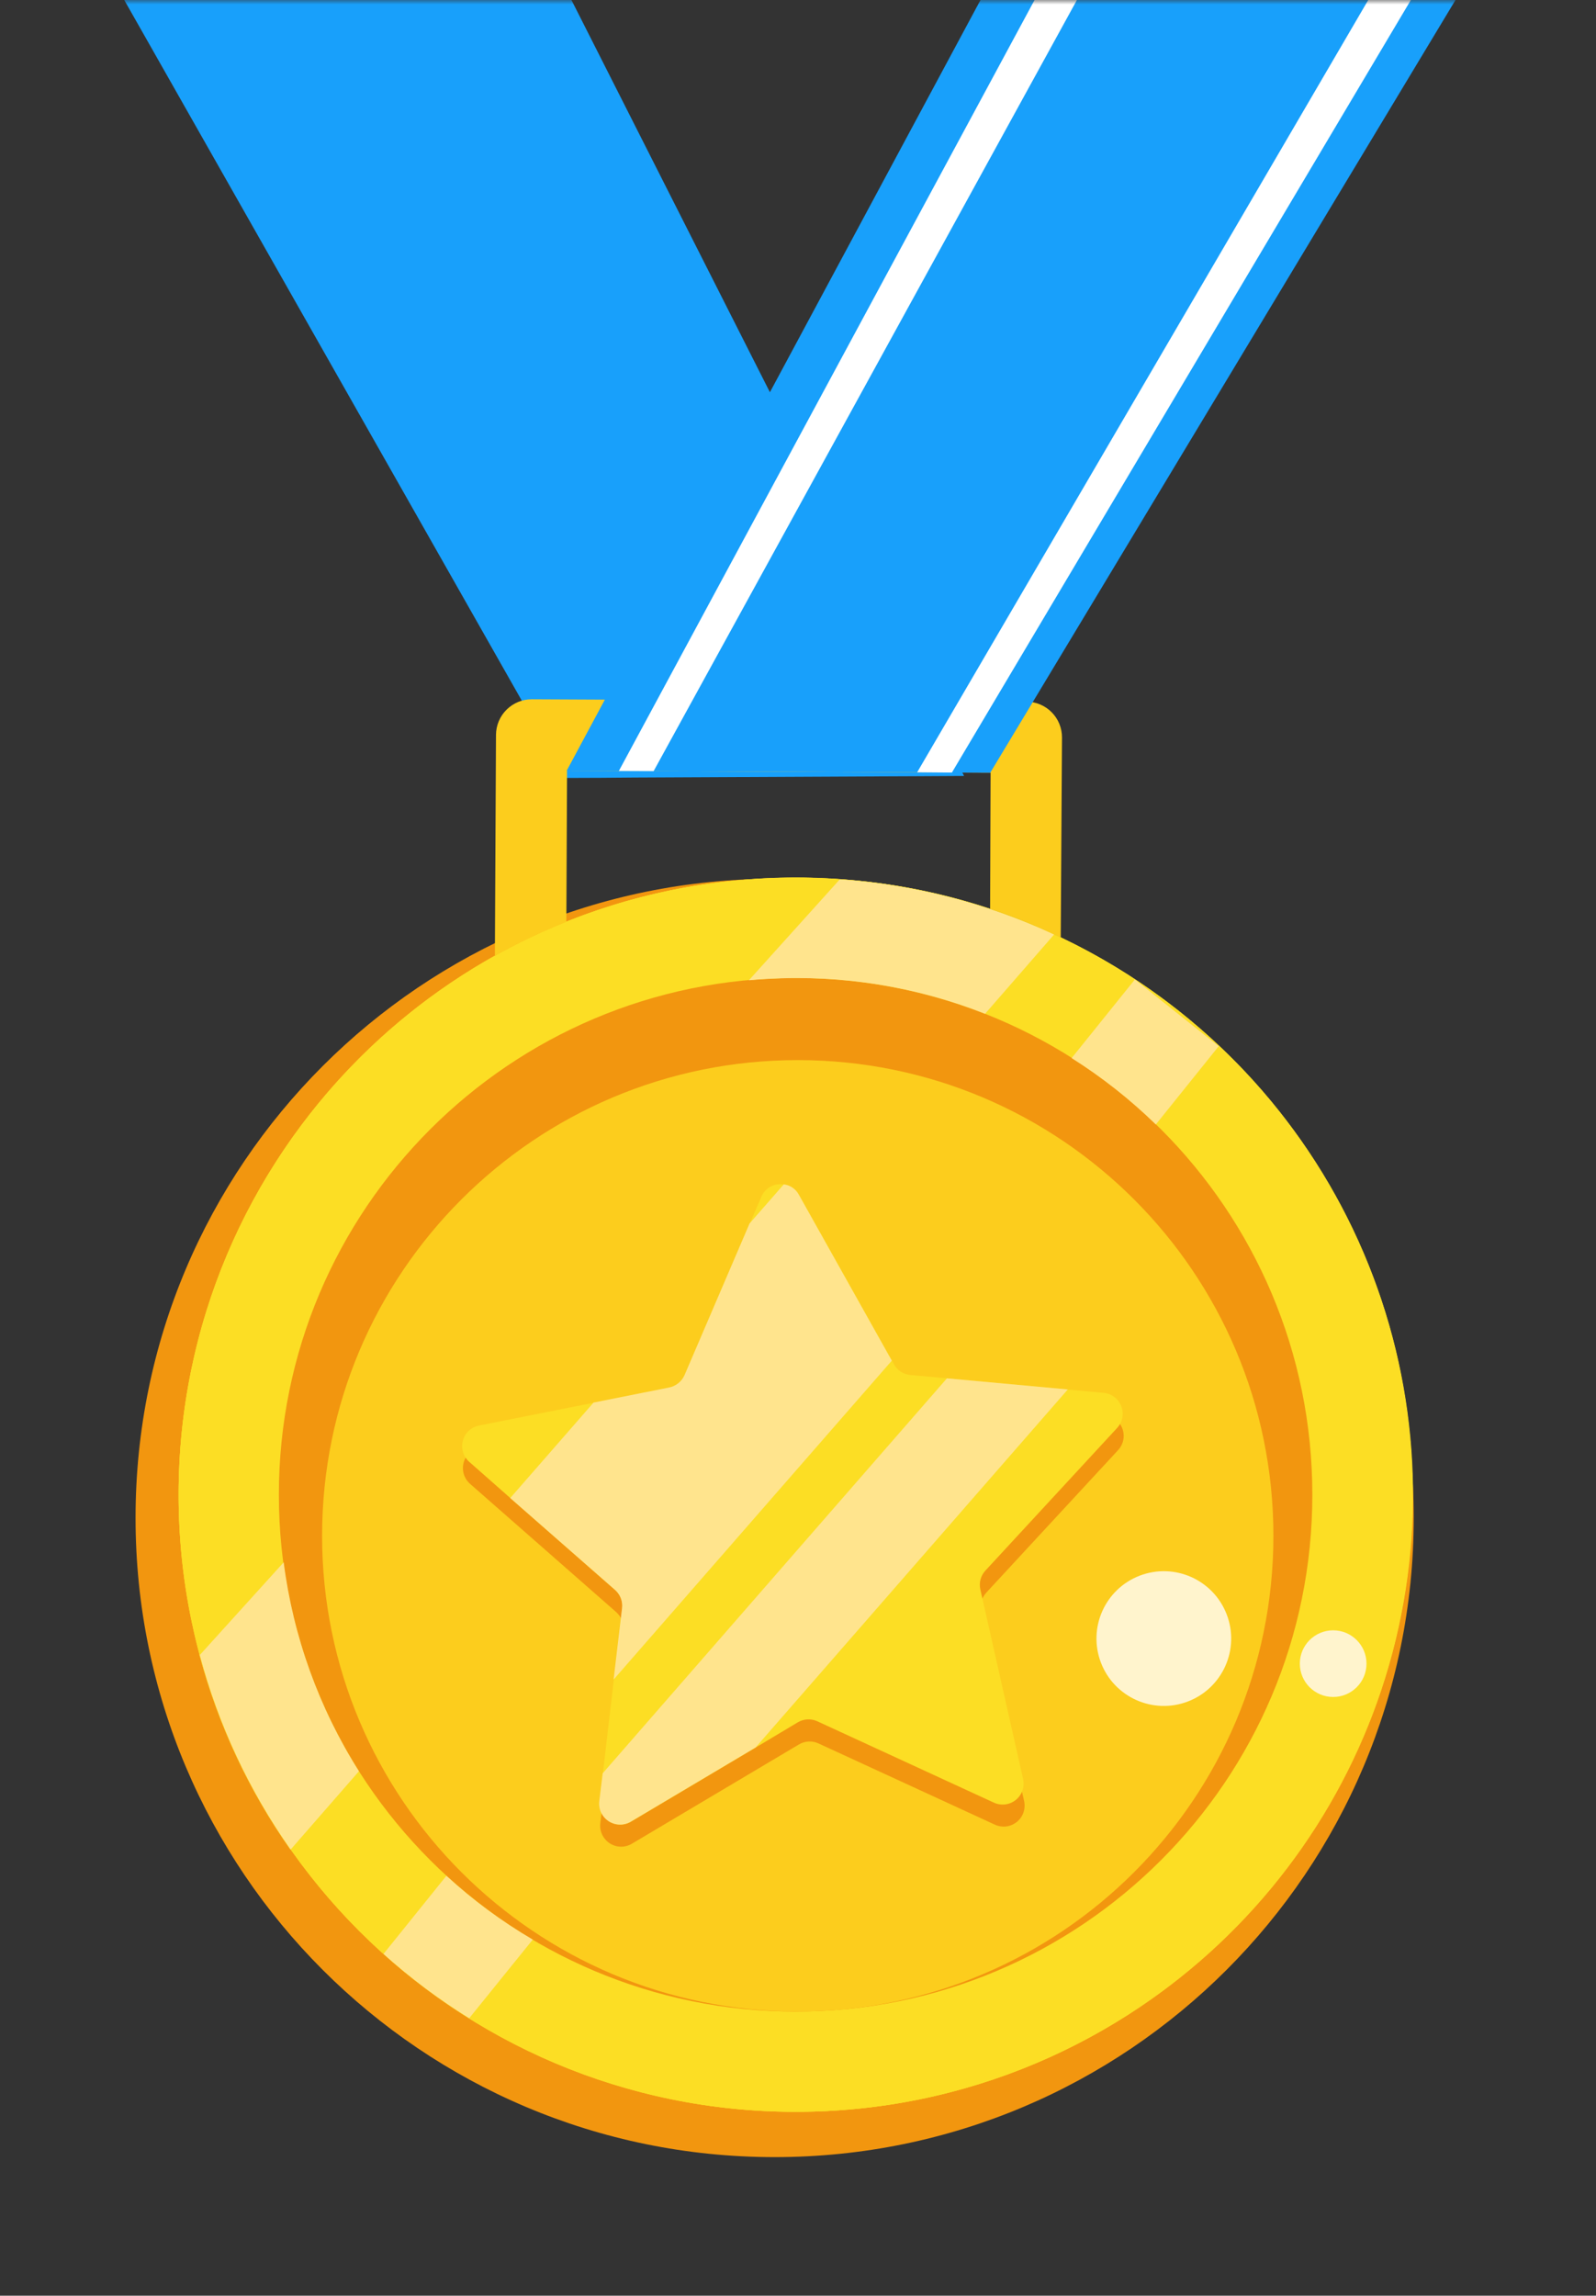 <svg width="178" height="256" viewBox="0 0 178 256" fill="none" xmlns="http://www.w3.org/2000/svg">
<rect x="0" y="0" width="178" height="256" fill="#333333" stroke="none"/>
<mask id="mask0_637_5747" style="mask-type:alpha" maskUnits="userSpaceOnUse" x="0" y="0" width="178" height="256">
<rect width="178" height="256" fill="#D9D9D9"/>
</mask>
<g mask="url(#mask0_637_5747)">
<path d="M7 -12.081L63.087 86.753L67.111 86.738L70.754 86.707L98.401 86.575L102.052 86.559L107.52 86.528L54.005 -19.221L48.699 -18.42L44.418 -17.766L15.649 -13.395L11.405 -12.749L7 -12.081Z" fill="#18A0FB"/>
<path d="M86.394 240.548C125.758 240.548 157.669 208.637 157.669 169.272C157.669 129.908 125.758 97.997 86.394 97.997C47.029 97.997 15.118 129.908 15.118 169.272C15.118 208.637 47.029 240.548 86.394 240.548Z" fill="#F2960F"/>
<path d="M88.732 235.497C126.736 235.497 157.545 204.688 157.545 166.684C157.545 128.679 126.736 97.871 88.732 97.871C50.727 97.871 19.919 128.679 19.919 166.684C19.919 204.688 50.727 235.497 88.732 235.497Z" fill="#FCDE24"/>
<path d="M88.732 235.497C126.736 235.497 157.545 204.688 157.545 166.684C157.545 128.679 126.736 97.871 88.732 97.871C50.727 97.871 19.919 128.679 19.919 166.684C19.919 204.688 50.727 235.497 88.732 235.497Z" fill="#FCDE24"/>
<path d="M92.339 235.405C76.82 236.214 61.483 231.748 48.825 222.732C36.166 213.717 26.931 200.684 22.621 185.753C18.311 170.822 19.18 154.872 25.087 140.497C30.994 126.123 41.592 114.171 55.155 106.585L55.1 114.704L63.041 114.743L63.111 102.798C78.217 96.745 94.978 96.234 110.425 101.356L110.363 112.304L118.303 112.343L118.342 104.551C132.166 111.126 143.403 122.123 150.274 135.803C157.145 149.482 159.258 165.062 156.279 180.078C153.299 195.093 145.397 208.686 133.824 218.706C122.25 228.725 107.666 234.599 92.378 235.398L92.339 235.405Z" fill="#FCDE24"/>
<path d="M88.733 224.315C120.562 224.315 146.364 198.513 146.364 166.684C146.364 134.855 120.562 109.053 88.733 109.053C56.904 109.053 31.102 134.855 31.102 166.684C31.102 198.513 56.904 224.315 88.733 224.315Z" fill="#F2960F"/>
<path d="M88.972 224.314C118.271 224.314 142.022 200.563 142.022 171.264C142.022 141.966 118.271 118.215 88.972 118.215C59.674 118.215 35.923 141.966 35.923 171.264C35.923 200.563 59.674 224.314 88.972 224.314Z" fill="#FCCD1D"/>
<path d="M89.199 135.681L99.804 154.616C99.989 154.945 100.25 155.225 100.567 155.431C100.883 155.638 101.244 155.764 101.62 155.8L123.22 157.795C123.65 157.839 124.06 158.001 124.404 158.263C124.748 158.526 125.012 158.879 125.167 159.283C125.322 159.687 125.362 160.126 125.282 160.551C125.203 160.976 125.007 161.371 124.716 161.691L109.997 177.603C109.741 177.881 109.556 178.217 109.458 178.582C109.36 178.947 109.353 179.33 109.436 179.699L114.22 200.855C114.312 201.278 114.285 201.719 114.141 202.128C113.997 202.537 113.742 202.897 113.405 203.17C113.068 203.442 112.662 203.616 112.232 203.671C111.802 203.725 111.365 203.66 110.971 203.481L91.272 194.411C90.928 194.254 90.552 194.182 90.174 194.203C89.797 194.223 89.43 194.334 89.106 194.528L70.459 205.608C70.084 205.828 69.656 205.94 69.221 205.93C68.787 205.92 68.363 205.789 67.999 205.552C67.635 205.314 67.344 204.98 67.159 204.587C66.974 204.194 66.903 203.757 66.953 203.325L69.501 181.795C69.544 181.42 69.496 181.039 69.36 180.686C69.225 180.333 69.005 180.019 68.721 179.769L52.42 165.463C52.094 165.175 51.854 164.802 51.729 164.385C51.603 163.969 51.596 163.525 51.709 163.105C51.821 162.685 52.049 162.304 52.366 162.006C52.683 161.708 53.077 161.505 53.503 161.418L74.768 157.187C75.14 157.113 75.488 156.949 75.783 156.71C76.078 156.472 76.309 156.164 76.459 155.816L85.03 135.899C85.205 135.503 85.486 135.163 85.842 134.917C86.198 134.671 86.615 134.529 87.048 134.507C87.48 134.484 87.91 134.582 88.29 134.789C88.669 134.996 88.984 135.305 89.199 135.681V135.681Z" fill="#F2960F"/>
<path d="M110.845 201.018L91.139 191.94C90.795 191.784 90.418 191.714 90.04 191.736C89.663 191.758 89.297 191.87 88.973 192.065L84.297 194.862L70.365 203.145C69.99 203.366 69.561 203.477 69.127 203.467C68.692 203.457 68.269 203.326 67.905 203.089C67.541 202.852 67.25 202.518 67.065 202.124C66.88 201.731 66.809 201.294 66.858 200.862L67.24 197.745L68.456 187.312L69.399 179.34C69.442 178.965 69.394 178.584 69.258 178.231C69.123 177.878 68.903 177.564 68.619 177.314L56.931 167.067L52.326 163.008C52.002 162.719 51.764 162.347 51.64 161.931C51.516 161.516 51.51 161.074 51.622 160.655C51.734 160.236 51.961 159.857 52.276 159.56C52.592 159.262 52.984 159.059 53.409 158.971L66.219 156.423L74.666 154.74C75.037 154.661 75.385 154.496 75.68 154.258C75.975 154.02 76.21 153.715 76.365 153.369L83.619 136.452L84.921 133.444C85.123 132.965 85.483 132.57 85.941 132.323C86.398 132.077 86.926 131.994 87.438 132.088C87.786 132.131 88.119 132.257 88.409 132.455C88.699 132.653 88.938 132.917 89.105 133.226L99.492 151.748L99.703 152.145C99.888 152.476 100.151 152.756 100.468 152.962C100.786 153.169 101.149 153.295 101.526 153.33L105.64 153.704L119.121 154.958L123.11 155.325C123.541 155.368 123.951 155.53 124.294 155.793C124.638 156.056 124.902 156.408 125.057 156.812C125.212 157.216 125.252 157.655 125.173 158.08C125.093 158.505 124.897 158.9 124.606 159.221L109.903 175.14C109.645 175.417 109.459 175.753 109.36 176.118C109.261 176.483 109.252 176.867 109.334 177.236L114.11 198.4C114.203 198.825 114.175 199.267 114.029 199.677C113.884 200.087 113.628 200.448 113.288 200.72C112.949 200.992 112.541 201.164 112.109 201.216C111.678 201.269 111.24 201.2 110.845 201.018V201.018Z" fill="#FCDE24"/>
<path d="M99.461 151.732L68.433 187.296L69.376 179.324C69.419 178.949 69.371 178.568 69.236 178.215C69.1 177.862 68.88 177.548 68.597 177.298L56.908 167.052L66.197 156.407L74.643 154.724C75.014 154.646 75.362 154.48 75.657 154.242C75.952 154.004 76.187 153.699 76.342 153.353L83.597 136.436L87.415 132.072C87.763 132.115 88.096 132.241 88.386 132.439C88.676 132.637 88.915 132.901 89.082 133.21L99.461 151.732Z" fill="#FFE48D"/>
<path d="M119.09 154.943L84.275 194.863L70.342 203.146C69.968 203.366 69.539 203.477 69.104 203.467C68.67 203.457 68.247 203.326 67.882 203.089C67.518 202.852 67.227 202.518 67.042 202.125C66.858 201.731 66.786 201.294 66.836 200.863L67.218 197.746L105.61 153.704L119.09 154.943Z" fill="#FFE48D"/>
<path d="M126.57 109.226L119.519 117.992C122.899 120.124 126.047 122.605 128.908 125.395L135.921 116.668L126.57 109.226Z" fill="#FFE48D"/>
<path d="M59.418 216.291L52.334 225.057C48.94 222.957 45.741 220.558 42.773 217.888L49.786 209.177C52.733 211.885 55.962 214.27 59.418 216.291Z" fill="#FFE48D"/>
<path d="M93.695 98.044L83.565 109.288C84.29 109.218 85.007 109.171 85.747 109.132C93.986 108.671 102.227 110 109.903 113.028L117.601 104.184C110.076 100.689 101.973 98.607 93.695 98.044ZM31.599 174.221L22.248 184.553C24.316 192.326 27.746 199.671 32.378 206.247L39.991 197.519C35.529 190.457 32.665 182.506 31.599 174.221V174.221Z" fill="#FCDE24"/>
<path d="M117.563 104.208L109.864 113.052C102.188 110.024 93.947 108.694 85.708 109.156C84.968 109.195 84.251 109.241 83.526 109.312L93.656 98.067C101.934 98.631 110.038 100.712 117.563 104.208V104.208Z" fill="#FFE48D"/>
<path d="M40.03 197.519L32.417 206.247C27.785 199.671 24.355 192.326 22.287 184.553L31.638 174.221C32.704 182.506 35.568 190.457 40.03 197.519V197.519Z" fill="#FFE48D"/>
<path d="M148.686 189.236C150.738 189.236 152.403 187.572 152.403 185.52C152.403 183.467 150.738 181.803 148.686 181.803C146.633 181.803 144.969 183.467 144.969 185.52C144.969 187.572 146.633 189.236 148.686 189.236Z" fill="#FFF4CD"/>
<path d="M118.302 104.559C115.754 103.31 113.121 102.24 110.425 101.356L110.479 86.169L63.243 85.943L63.165 102.798C60.431 103.892 57.769 105.157 55.193 106.585L55.318 81.93C55.328 80.877 55.754 79.871 56.503 79.132C57.252 78.391 58.263 77.977 59.315 77.98L114.492 78.244C115.545 78.253 116.553 78.678 117.293 79.427C118.033 80.176 118.447 81.189 118.443 82.242L118.302 104.559Z" fill="#FCCD1D"/>
<path d="M132.488 189.737C136.362 188.252 138.299 183.908 136.814 180.034C135.33 176.16 130.986 174.224 127.112 175.708C123.238 177.193 121.301 181.537 122.786 185.411C124.271 189.284 128.615 191.221 132.488 189.737Z" fill="#FFF4CD"/>
<path d="M170.066 -12.847L110.44 86.169L106.163 86.153L102.29 86.122L72.898 85.99L69.017 85.974L63.204 85.943L120.095 -20L125.737 -19.197L130.287 -18.543L160.872 -14.164L165.383 -13.517L170.066 -12.847Z" fill="#18A0FB"/>
<path d="M106.163 86.153L165.384 -13.517L160.872 -14.164L102.29 86.122L106.163 86.153Z" fill="white"/>
<path d="M130.288 -18.543L72.898 85.99L69.018 85.974L125.737 -19.197L130.288 -18.543Z" fill="white"/>
</g>
</svg>
